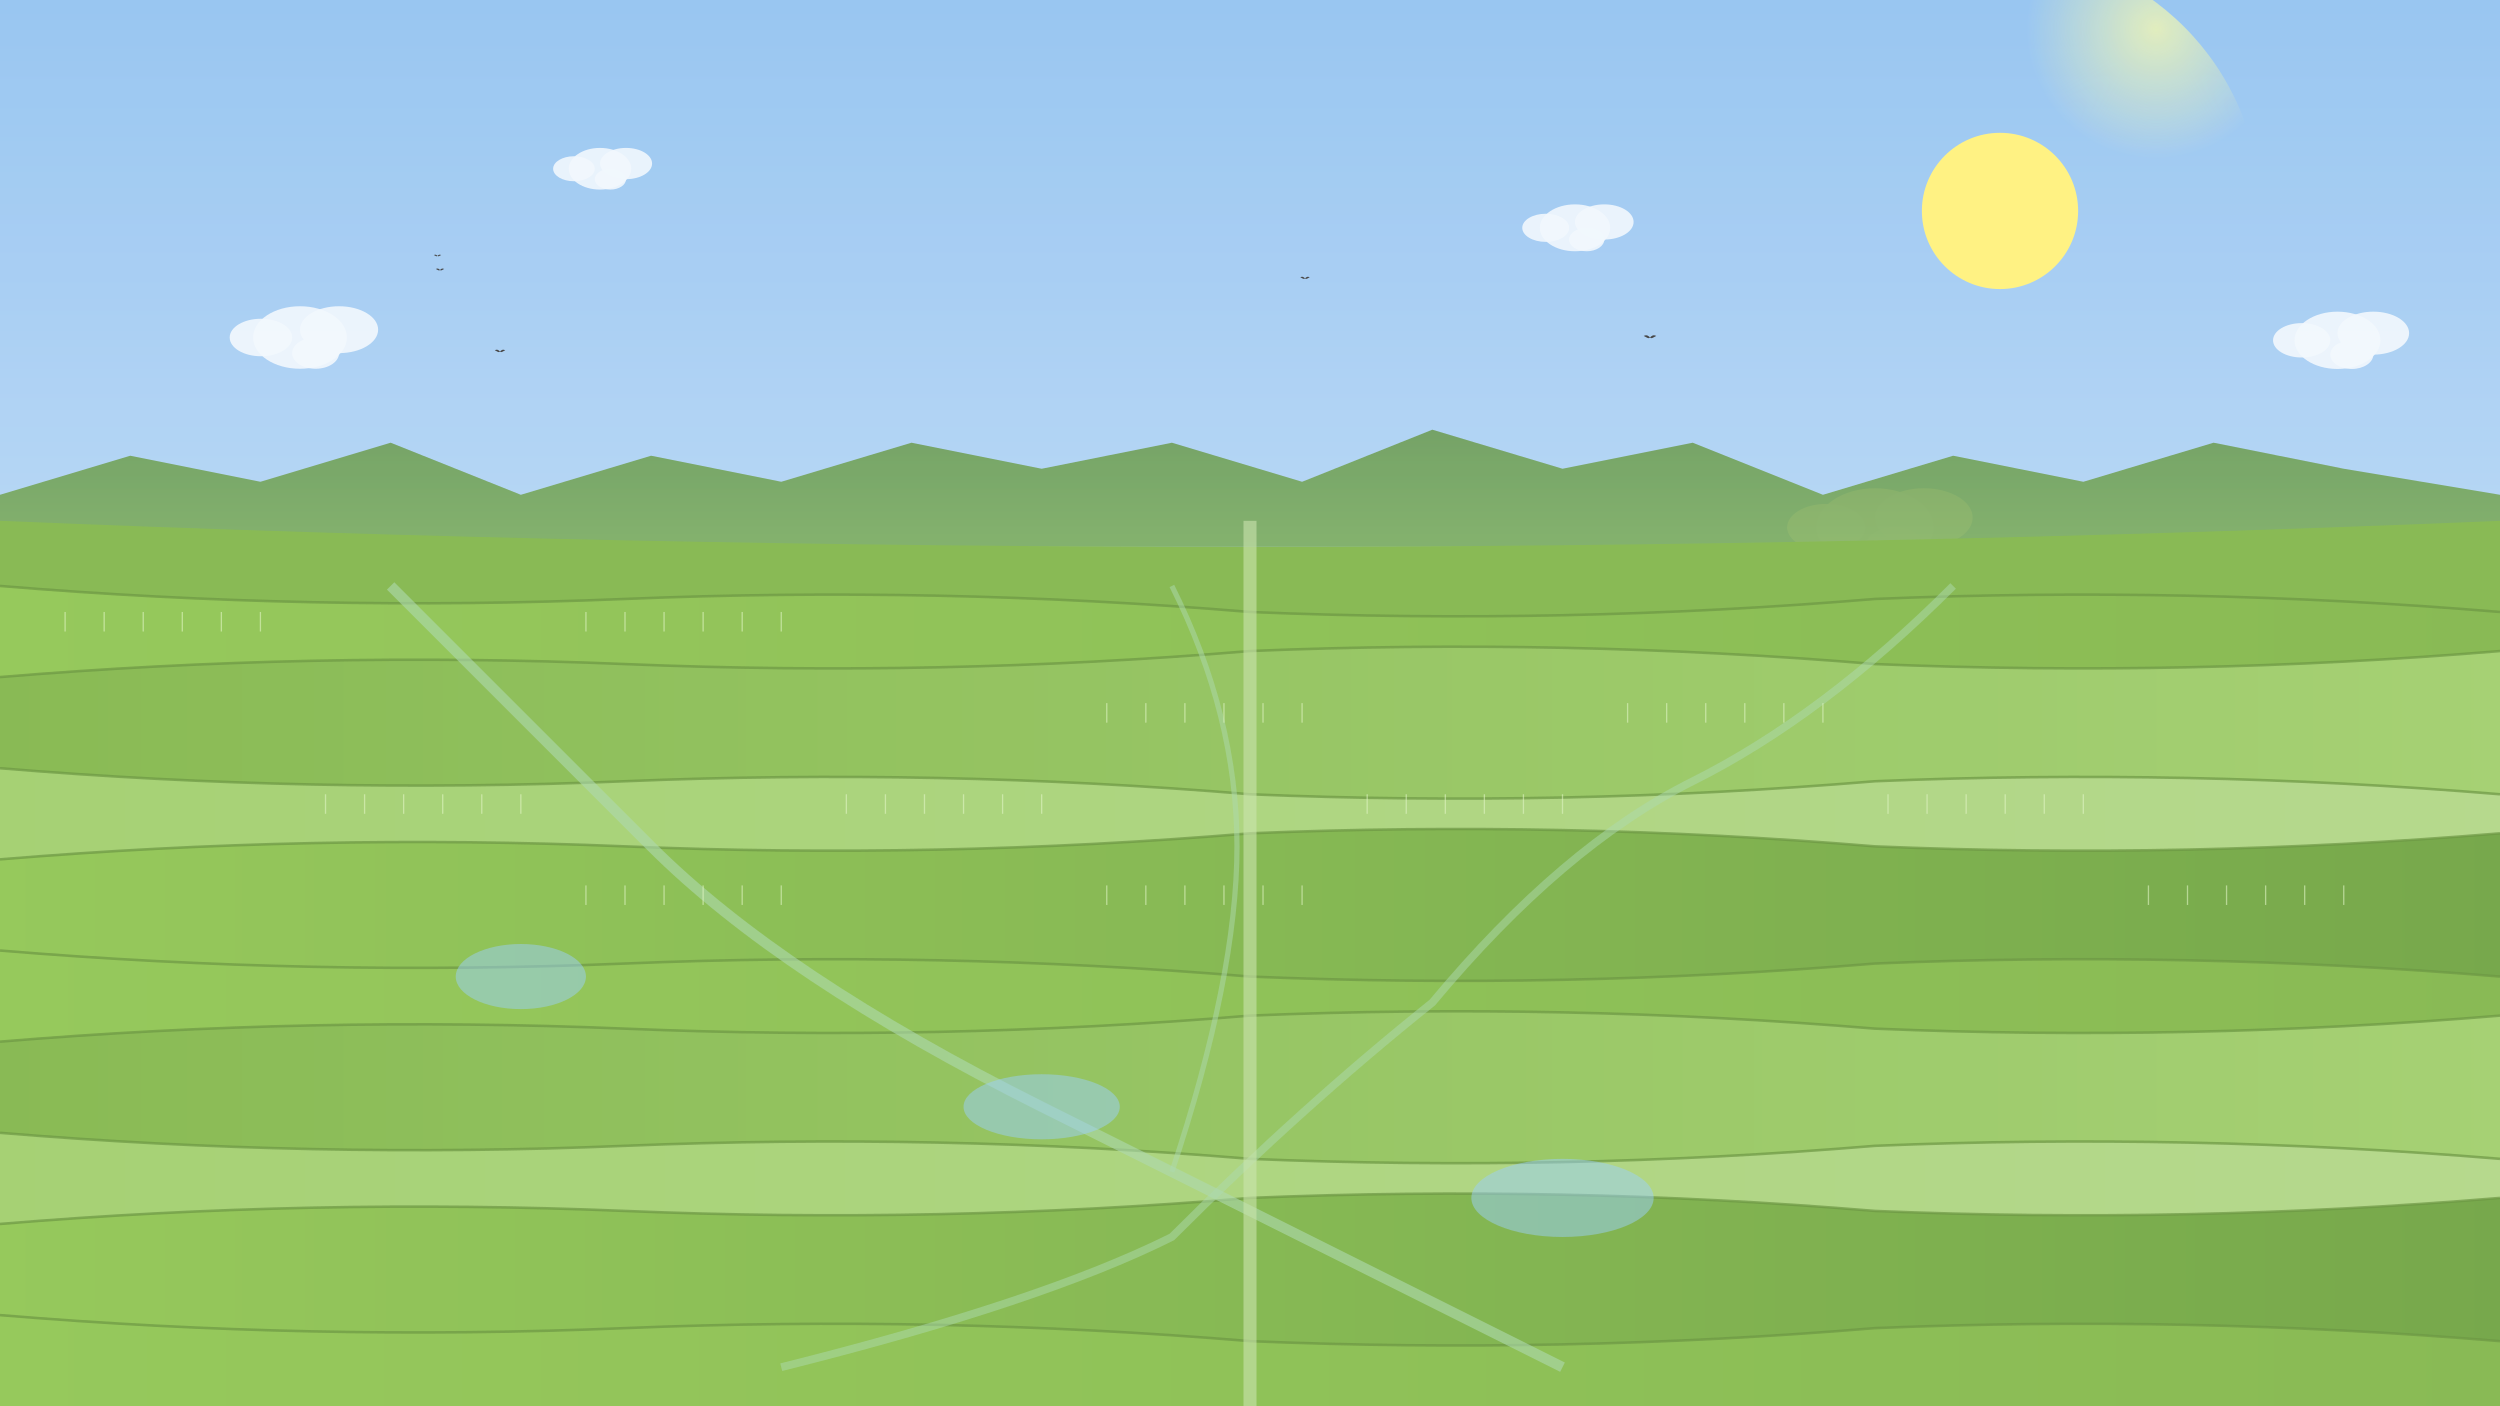 <svg width="100%" height="100%" viewBox="0 0 1920 1080" preserveAspectRatio="xMidYMid slice" xmlns="http://www.w3.org/2000/svg">
  <rect x="0" y="0" width="1920" height="1080" fill="#808080" stroke="none"/>
  <!-- Defs for reusable elements -->
  <defs>
    <!-- Sky gradient -->
    <linearGradient id="skyGradient" x1="0%" y1="0%" x2="0%" y2="100%">
      <stop offset="0%" stop-color="#8ec0f0" />
      <stop offset="100%" stop-color="#e6f0fa" />
    </linearGradient>
    
    <!-- Sun glow -->
    <radialGradient id="sunGlow" cx="80%" cy="15%" r="25%" fx="80%" fy="15%">
      <stop offset="0%" stop-color="#fffd9e" stop-opacity="0.7" />
      <stop offset="100%" stop-color="#fffd9e" stop-opacity="0" />
    </radialGradient>
    
    <!-- Agricultural field gradients -->
    <linearGradient id="fieldGradient1" x1="0%" y1="0%" x2="100%" y2="0%">
      <stop offset="0%" stop-color="#8bc34a" />
      <stop offset="100%" stop-color="#7cb342" />
    </linearGradient>
    
    <linearGradient id="fieldGradient2" x1="0%" y1="0%" x2="100%" y2="0%">
      <stop offset="0%" stop-color="#7cb342" />
      <stop offset="100%" stop-color="#9ccc65" />
    </linearGradient>
    
    <linearGradient id="fieldGradient3" x1="0%" y1="0%" x2="100%" y2="0%">
      <stop offset="0%" stop-color="#9ccc65" />
      <stop offset="100%" stop-color="#aed581" />
    </linearGradient>
    
    <linearGradient id="fieldGradient4" x1="0%" y1="0%" x2="100%" y2="0%">
      <stop offset="0%" stop-color="#8bc34a" />
      <stop offset="100%" stop-color="#689f38" />
    </linearGradient>
    
    <!-- Distant hills gradient -->
    <linearGradient id="distantHills" x1="0%" y1="0%" x2="0%" y2="100%">
      <stop offset="0%" stop-color="#558b2f" />
      <stop offset="100%" stop-color="#689f38" />
    </linearGradient>

    <!-- Cloud definition -->
    <g id="cloud">
      <ellipse cx="0" cy="0" rx="30" ry="20" fill="white" opacity="0.9" />
      <ellipse cx="25" cy="-5" rx="25" ry="15" fill="white" opacity="0.9" />
      <ellipse cx="-25" cy="0" rx="20" ry="12" fill="white" opacity="0.9" />
      <ellipse cx="10" cy="10" rx="15" ry="10" fill="white" opacity="0.9" />
    </g>
    
    <!-- Bird definition -->
    <path id="bird" d="M0,0 C1,-1 2,-2 4,-1 C2,0 1,1 0,0 C-1,1 -2,0 -4,-1 C-2,-2 -1,-1 0,0" fill="#333" />
  </defs>
  
  <!-- Background -->
  <rect width="100%" height="100%" fill="url(#skyGradient)" />
  
  <!-- Sun and glow -->
  <circle cx="80%" cy="15%" r="60" fill="#fff176" />
  <circle cx="80%" cy="15%" r="200" fill="url(#sunGlow)" />
  
  <!-- Clouds -->
  <g opacity="0.85">
    <use href="#cloud" x="10%" y="20%" transform="scale(1.2)" />
    <use href="#cloud" x="30%" y="15%" transform="scale(0.8)" />
    <use href="#cloud" x="50%" y="25%" transform="scale(1.5)" />
    <use href="#cloud" x="70%" y="18%" transform="scale(0.9)" />
    <use href="#cloud" x="85%" y="22%" transform="scale(1.1)" />
  </g>
  
  <!-- Flying birds -->
  <g>
    <use href="#bird" x="20%" y="25%" />
    <use href="#bird" x="22%" y="24%" transform="scale(0.8)" />
    <use href="#bird" x="25%" y="26%" transform="scale(0.7)" />
    <use href="#bird" x="55%" y="20%" transform="scale(1.2)" />
    <use href="#bird" x="58%" y="22%" transform="scale(0.9)" />
  </g>
  
  <!-- Distant hills -->
  <path d="M0,380 L100,350 L200,370 L300,340 L400,380 L500,350 L600,370 L700,340 L800,360 L900,340 L1000,370 L1100,330 L1200,360 L1300,340 L1400,380 L1500,350 L1600,370 L1700,340 L1800,360 L1920,380 L1920,420 L0,420 Z" fill="url(#distantHills)" opacity="0.8" />
  
  <!-- Agricultural fields - Terraced rice fields with curved paths -->
  
  <!-- Base terrain -->
  <path d="M0,400 Q960,440 1920,400 L1920,1080 L0,1080 Z" fill="#7cb342" />
  
  <!-- Terraced field layers with paths - intentionally overlapping to create the terraced effect -->
  <!-- First layer -->
  <path d="M0,450 Q240,470 480,460 Q720,450 960,470 Q1200,480 1440,460 Q1680,450 1920,470 L1920,1080 L0,1080 Z" fill="url(#fieldGradient1)" />
  
  <!-- Field divider line -->
  <path d="M0,450 Q240,470 480,460 Q720,450 960,470 Q1200,480 1440,460 Q1680,450 1920,470" fill="none" stroke="#5d8c2f" stroke-width="2" opacity="0.7" />
  
  <!-- Second layer -->  
  <path d="M0,520 Q240,500 480,510 Q720,520 960,500 Q1200,490 1440,510 Q1680,520 1920,500 L1920,1080 L0,1080 Z" fill="url(#fieldGradient2)" />
  
  <!-- Field divider line -->
  <path d="M0,520 Q240,500 480,510 Q720,520 960,500 Q1200,490 1440,510 Q1680,520 1920,500" fill="none" stroke="#5d8c2f" stroke-width="2" opacity="0.7" />
  
  <!-- Third layer -->
  <path d="M0,590 Q240,610 480,600 Q720,590 960,610 Q1200,620 1440,600 Q1680,590 1920,610 L1920,1080 L0,1080 Z" fill="url(#fieldGradient3)" />
  
  <!-- Field divider line -->
  <path d="M0,590 Q240,610 480,600 Q720,590 960,610 Q1200,620 1440,600 Q1680,590 1920,610" fill="none" stroke="#5d8c2f" stroke-width="2" opacity="0.7" />
  
  <!-- Fourth layer --> 
  <path d="M0,660 Q240,640 480,650 Q720,660 960,640 Q1200,630 1440,650 Q1680,660 1920,640 L1920,1080 L0,1080 Z" fill="url(#fieldGradient4)" />
  
  <!-- Field divider line -->
  <path d="M0,660 Q240,640 480,650 Q720,660 960,640 Q1200,630 1440,650 Q1680,660 1920,640" fill="none" stroke="#5d8c2f" stroke-width="2" opacity="0.7" />
  
  <!-- Fifth layer --> 
  <path d="M0,730 Q240,750 480,740 Q720,730 960,750 Q1200,760 1440,740 Q1680,730 1920,750 L1920,1080 L0,1080 Z" fill="url(#fieldGradient1)" />
  
  <!-- Field divider line -->
  <path d="M0,730 Q240,750 480,740 Q720,730 960,750 Q1200,760 1440,740 Q1680,730 1920,750" fill="none" stroke="#5d8c2f" stroke-width="2" opacity="0.7" />
  
  <!-- Sixth layer -->
  <path d="M0,800 Q240,780 480,790 Q720,800 960,780 Q1200,770 1440,790 Q1680,800 1920,780 L1920,1080 L0,1080 Z" fill="url(#fieldGradient2)" />
  
  <!-- Field divider line -->
  <path d="M0,800 Q240,780 480,790 Q720,800 960,780 Q1200,770 1440,790 Q1680,800 1920,780" fill="none" stroke="#5d8c2f" stroke-width="2" opacity="0.7" />
  
  <!-- Seventh layer -->
  <path d="M0,870 Q240,890 480,880 Q720,870 960,890 Q1200,900 1440,880 Q1680,870 1920,890 L1920,1080 L0,1080 Z" fill="url(#fieldGradient3)" />
  
  <!-- Field divider line -->
  <path d="M0,870 Q240,890 480,880 Q720,870 960,890 Q1200,900 1440,880 Q1680,870 1920,890" fill="none" stroke="#5d8c2f" stroke-width="2" opacity="0.7" />
  
  <!-- Eighth layer -->
  <path d="M0,940 Q240,920 480,930 Q720,940 960,920 Q1200,910 1440,930 Q1680,940 1920,920 L1920,1080 L0,1080 Z" fill="url(#fieldGradient4)" />
  
  <!-- Field divider line -->
  <path d="M0,940 Q240,920 480,930 Q720,940 960,920 Q1200,910 1440,930 Q1680,940 1920,920" fill="none" stroke="#5d8c2f" stroke-width="2" opacity="0.7" />
  
  <!-- Ninth layer -->
  <path d="M0,1010 Q240,1030 480,1020 Q720,1010 960,1030 Q1200,1040 1440,1020 Q1680,1010 1920,1030 L1920,1080 L0,1080 Z" fill="url(#fieldGradient1)" />
  
  <!-- Field divider line -->
  <path d="M0,1010 Q240,1030 480,1020 Q720,1010 960,1030 Q1200,1040 1440,1020 Q1680,1010 1920,1030" fill="none" stroke="#5d8c2f" stroke-width="2" opacity="0.7" />
  
  <!-- Curved paths/roads -->
  <path d="M300,450 Q400,550 500,650 Q600,750 800,850 Q1000,950 1200,1050" fill="none" stroke="#a5d6a7" stroke-width="8" opacity="0.6" />
  
  <path d="M1500,450 Q1400,550 1300,600 Q1200,650 1100,770 Q1000,850 900,950 Q800,1000 600,1050" fill="none" stroke="#a5d6a7" stroke-width="6" opacity="0.5" />
  
  <path d="M900,450 Q950,550 950,650 Q950,750 900,900" fill="none" stroke="#a5d6a7" stroke-width="4" opacity="0.5" />
  
  <!-- Add field details - small lines representing crops -->
  <g opacity="0.6">
    <!-- Field section 1 -->
    <g transform="translate(0, 485)">
      <line x1="50" y1="0" x2="50" y2="-15" stroke="#dcf3bd" stroke-width="1" />
      <line x1="80" y1="0" x2="80" y2="-15" stroke="#dcf3bd" stroke-width="1" />
      <line x1="110" y1="0" x2="110" y2="-15" stroke="#dcf3bd" stroke-width="1" />
      <line x1="140" y1="0" x2="140" y2="-15" stroke="#dcf3bd" stroke-width="1" />
      <line x1="170" y1="0" x2="170" y2="-15" stroke="#dcf3bd" stroke-width="1" />
      <line x1="200" y1="0" x2="200" y2="-15" stroke="#dcf3bd" stroke-width="1" />
    </g>
    
    <g transform="translate(400, 485)">
      <line x1="50" y1="0" x2="50" y2="-15" stroke="#dcf3bd" stroke-width="1" />
      <line x1="80" y1="0" x2="80" y2="-15" stroke="#dcf3bd" stroke-width="1" />
      <line x1="110" y1="0" x2="110" y2="-15" stroke="#dcf3bd" stroke-width="1" />
      <line x1="140" y1="0" x2="140" y2="-15" stroke="#dcf3bd" stroke-width="1" />
      <line x1="170" y1="0" x2="170" y2="-15" stroke="#dcf3bd" stroke-width="1" />
      <line x1="200" y1="0" x2="200" y2="-15" stroke="#dcf3bd" stroke-width="1" />
    </g>
    
    <!-- Field section 2 -->
    <g transform="translate(800, 555)">
      <line x1="50" y1="0" x2="50" y2="-15" stroke="#dcf3bd" stroke-width="1" />
      <line x1="80" y1="0" x2="80" y2="-15" stroke="#dcf3bd" stroke-width="1" />
      <line x1="110" y1="0" x2="110" y2="-15" stroke="#dcf3bd" stroke-width="1" />
      <line x1="140" y1="0" x2="140" y2="-15" stroke="#dcf3bd" stroke-width="1" />
      <line x1="170" y1="0" x2="170" y2="-15" stroke="#dcf3bd" stroke-width="1" />
      <line x1="200" y1="0" x2="200" y2="-15" stroke="#dcf3bd" stroke-width="1" />
    </g>
    
    <g transform="translate(1200, 555)">
      <line x1="50" y1="0" x2="50" y2="-15" stroke="#dcf3bd" stroke-width="1" />
      <line x1="80" y1="0" x2="80" y2="-15" stroke="#dcf3bd" stroke-width="1" />
      <line x1="110" y1="0" x2="110" y2="-15" stroke="#dcf3bd" stroke-width="1" />
      <line x1="140" y1="0" x2="140" y2="-15" stroke="#dcf3bd" stroke-width="1" />
      <line x1="170" y1="0" x2="170" y2="-15" stroke="#dcf3bd" stroke-width="1" />
      <line x1="200" y1="0" x2="200" y2="-15" stroke="#dcf3bd" stroke-width="1" />
    </g>
    
    <!-- Field section 3 -->
    <g transform="translate(200, 625)">
      <line x1="50" y1="0" x2="50" y2="-15" stroke="#dcf3bd" stroke-width="1" />
      <line x1="80" y1="0" x2="80" y2="-15" stroke="#dcf3bd" stroke-width="1" />
      <line x1="110" y1="0" x2="110" y2="-15" stroke="#dcf3bd" stroke-width="1" />
      <line x1="140" y1="0" x2="140" y2="-15" stroke="#dcf3bd" stroke-width="1" />
      <line x1="170" y1="0" x2="170" y2="-15" stroke="#dcf3bd" stroke-width="1" />
      <line x1="200" y1="0" x2="200" y2="-15" stroke="#dcf3bd" stroke-width="1" />
    </g>
    
    <g transform="translate(600, 625)">
      <line x1="50" y1="0" x2="50" y2="-15" stroke="#dcf3bd" stroke-width="1" />
      <line x1="80" y1="0" x2="80" y2="-15" stroke="#dcf3bd" stroke-width="1" />
      <line x1="110" y1="0" x2="110" y2="-15" stroke="#dcf3bd" stroke-width="1" />
      <line x1="140" y1="0" x2="140" y2="-15" stroke="#dcf3bd" stroke-width="1" />
      <line x1="170" y1="0" x2="170" y2="-15" stroke="#dcf3bd" stroke-width="1" />
      <line x1="200" y1="0" x2="200" y2="-15" stroke="#dcf3bd" stroke-width="1" />
    </g>
    
    <g transform="translate(1000, 625)">
      <line x1="50" y1="0" x2="50" y2="-15" stroke="#dcf3bd" stroke-width="1" />
      <line x1="80" y1="0" x2="80" y2="-15" stroke="#dcf3bd" stroke-width="1" />
      <line x1="110" y1="0" x2="110" y2="-15" stroke="#dcf3bd" stroke-width="1" />
      <line x1="140" y1="0" x2="140" y2="-15" stroke="#dcf3bd" stroke-width="1" />
      <line x1="170" y1="0" x2="170" y2="-15" stroke="#dcf3bd" stroke-width="1" />
      <line x1="200" y1="0" x2="200" y2="-15" stroke="#dcf3bd" stroke-width="1" />
    </g>
    
    <g transform="translate(1400, 625)">
      <line x1="50" y1="0" x2="50" y2="-15" stroke="#dcf3bd" stroke-width="1" />
      <line x1="80" y1="0" x2="80" y2="-15" stroke="#dcf3bd" stroke-width="1" />
      <line x1="110" y1="0" x2="110" y2="-15" stroke="#dcf3bd" stroke-width="1" />
      <line x1="140" y1="0" x2="140" y2="-15" stroke="#dcf3bd" stroke-width="1" />
      <line x1="170" y1="0" x2="170" y2="-15" stroke="#dcf3bd" stroke-width="1" />
      <line x1="200" y1="0" x2="200" y2="-15" stroke="#dcf3bd" stroke-width="1" />
    </g>
    
    <!-- Field section 4 -->
    <g transform="translate(400, 695)">
      <line x1="50" y1="0" x2="50" y2="-15" stroke="#dcf3bd" stroke-width="1" />
      <line x1="80" y1="0" x2="80" y2="-15" stroke="#dcf3bd" stroke-width="1" />
      <line x1="110" y1="0" x2="110" y2="-15" stroke="#dcf3bd" stroke-width="1" />
      <line x1="140" y1="0" x2="140" y2="-15" stroke="#dcf3bd" stroke-width="1" />
      <line x1="170" y1="0" x2="170" y2="-15" stroke="#dcf3bd" stroke-width="1" />
      <line x1="200" y1="0" x2="200" y2="-15" stroke="#dcf3bd" stroke-width="1" />
    </g>
    
    <g transform="translate(800, 695)">
      <line x1="50" y1="0" x2="50" y2="-15" stroke="#dcf3bd" stroke-width="1" />
      <line x1="80" y1="0" x2="80" y2="-15" stroke="#dcf3bd" stroke-width="1" />
      <line x1="110" y1="0" x2="110" y2="-15" stroke="#dcf3bd" stroke-width="1" />
      <line x1="140" y1="0" x2="140" y2="-15" stroke="#dcf3bd" stroke-width="1" />
      <line x1="170" y1="0" x2="170" y2="-15" stroke="#dcf3bd" stroke-width="1" />
      <line x1="200" y1="0" x2="200" y2="-15" stroke="#dcf3bd" stroke-width="1" />
    </g>
    
    <g transform="translate(1600, 695)">
      <line x1="50" y1="0" x2="50" y2="-15" stroke="#dcf3bd" stroke-width="1" />
      <line x1="80" y1="0" x2="80" y2="-15" stroke="#dcf3bd" stroke-width="1" />
      <line x1="110" y1="0" x2="110" y2="-15" stroke="#dcf3bd" stroke-width="1" />
      <line x1="140" y1="0" x2="140" y2="-15" stroke="#dcf3bd" stroke-width="1" />
      <line x1="170" y1="0" x2="170" y2="-15" stroke="#dcf3bd" stroke-width="1" />
      <line x1="200" y1="0" x2="200" y2="-15" stroke="#dcf3bd" stroke-width="1" />
    </g>
  </g>
  
  <!-- Water reflection - small ponds in the fields -->
  <ellipse cx="400" cy="750" rx="50" ry="25" fill="#90caf9" opacity="0.5" />
  <ellipse cx="1200" cy="920" rx="70" ry="30" fill="#90caf9" opacity="0.5" />
  <ellipse cx="800" cy="850" rx="60" ry="25" fill="#90caf9" opacity="0.5" />
  
  <!-- Road -->
  <path d="M960,400 L960,1080" stroke="#c5e1a5" stroke-width="10" opacity="0.6" />
  
  <!-- Semi-transparent overlay for better text readability -->
  <rect width="100%" height="100%" fill="white" opacity="0.1" />
</svg>
